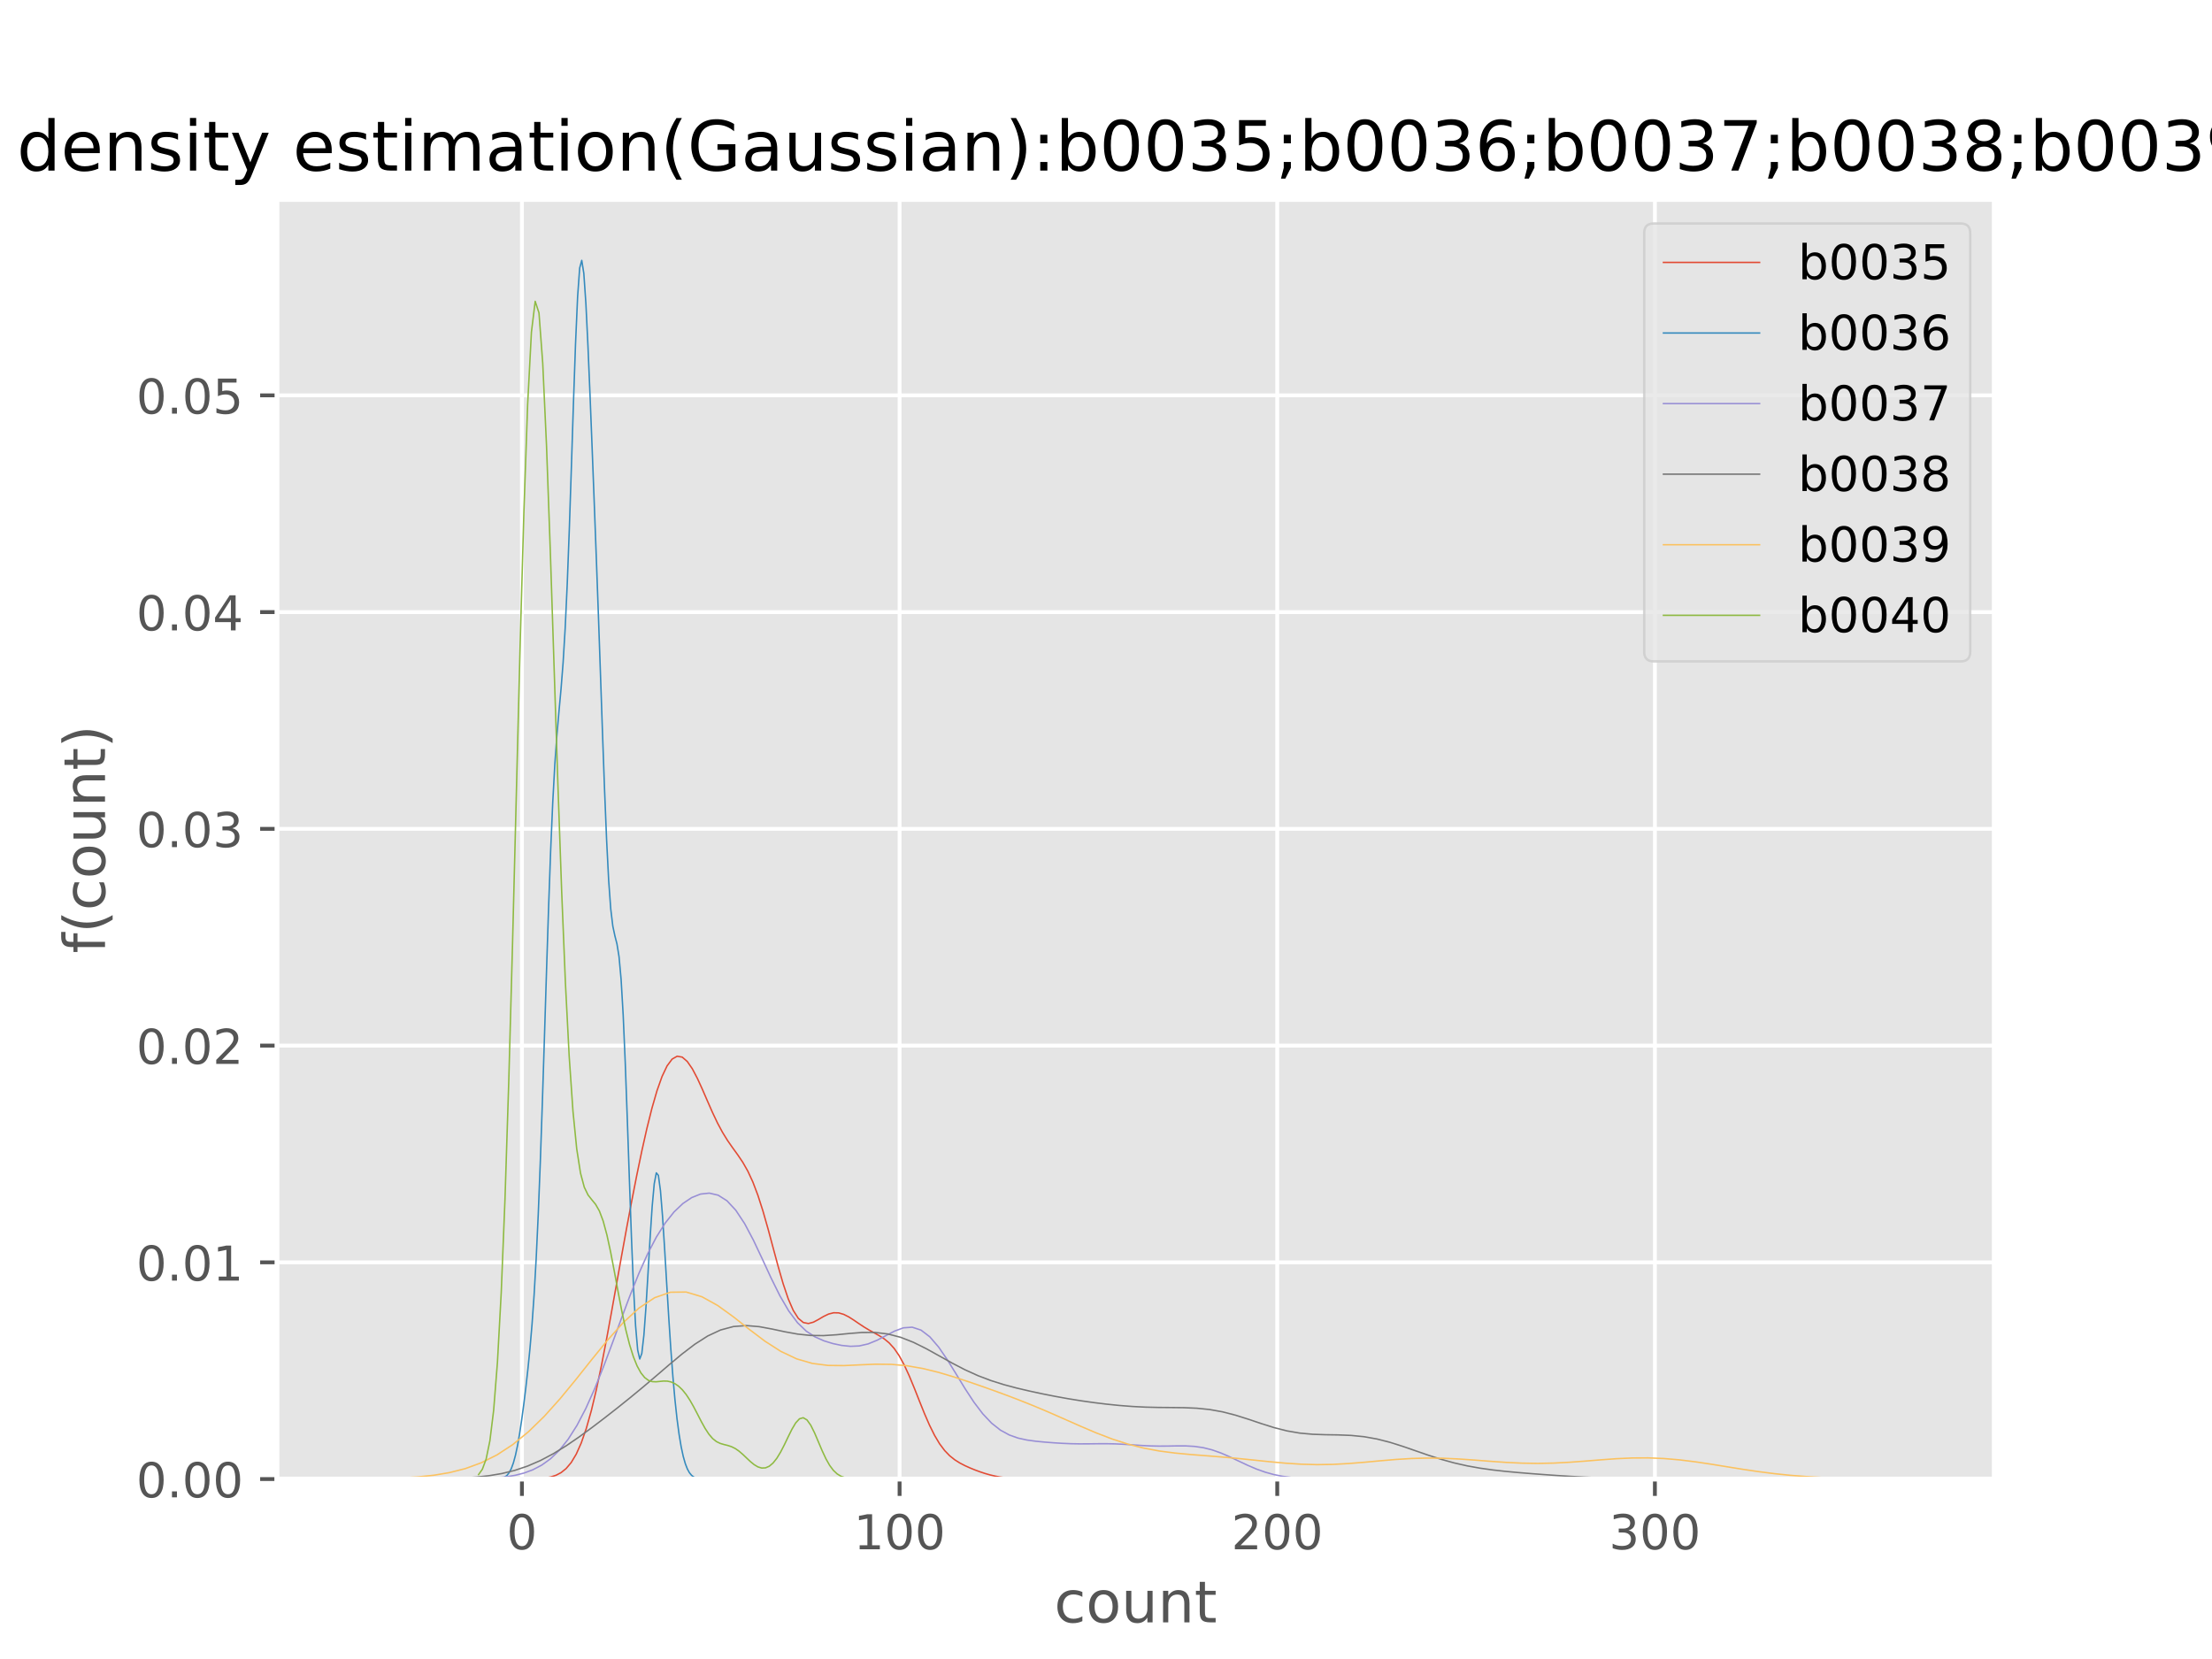 <?xml version="1.0" encoding="utf-8" standalone="no"?>
<!DOCTYPE svg PUBLIC "-//W3C//DTD SVG 1.1//EN"
  "http://www.w3.org/Graphics/SVG/1.1/DTD/svg11.dtd">
<!-- Created with matplotlib (http://matplotlib.org/) -->
<svg height="345pt" version="1.1" viewBox="0 0 460 345" width="460pt" xmlns="http://www.w3.org/2000/svg" xmlns:xlink="http://www.w3.org/1999/xlink">
 <defs>
  <style type="text/css">
*{stroke-linecap:butt;stroke-linejoin:round;}
  </style>
 </defs>
 <g id="figure_1">
  <g id="patch_1">
   <path d="M 0 345.6 
L 460.8 345.6 
L 460.8 0 
L 0 0 
z
" style="fill:#ffffff;"/>
  </g>
  <g id="axes_1">
   <g id="patch_2">
    <path d="M 57.6 307.584 
L 414.72 307.584 
L 414.72 41.472 
L 57.6 41.472 
z
" style="fill:#e5e5e5;"/>
   </g>
   <g id="matplotlib.axis_1">
    <g id="xtick_1">
     <g id="line2d_1">
      <path clip-path="url(#pce2de78650)" d="M 108.539 307.584 
L 108.539 41.472 
" style="fill:none;stroke:#ffffff;stroke-linecap:square;stroke-width:0.8;"/>
     </g>
     <g id="line2d_2">
      <defs>
       <path d="M 0 0 
L 0 3.5 
" id="m44476d5cff" style="stroke:#555555;stroke-width:0.8;"/>
      </defs>
      <g>
       <use style="fill:#555555;stroke:#555555;stroke-width:0.8;" x="108.539" xlink:href="#m44476d5cff" y="307.584"/>
      </g>
     </g>
     <g id="text_1">
      <!-- 0 -->
      <defs>
       <path d="M 31.781 66.406 
Q 24.172 66.406 20.328 58.906 
Q 16.5 51.422 16.5 36.375 
Q 16.5 21.391 20.328 13.891 
Q 24.172 6.391 31.781 6.391 
Q 39.453 6.391 43.281 13.891 
Q 47.125 21.391 47.125 36.375 
Q 47.125 51.422 43.281 58.906 
Q 39.453 66.406 31.781 66.406 
z
M 31.781 74.219 
Q 44.047 74.219 50.516 64.516 
Q 56.984 54.828 56.984 36.375 
Q 56.984 17.969 50.516 8.266 
Q 44.047 -1.422 31.781 -1.422 
Q 19.531 -1.422 13.062 8.266 
Q 6.594 17.969 6.594 36.375 
Q 6.594 54.828 13.062 64.516 
Q 19.531 74.219 31.781 74.219 
z
" id="DejaVuSans-30"/>
      </defs>
      <g style="fill:#555555;" transform="translate(105.358 322.182)scale(0.1 -0.1)">
       <use xlink:href="#DejaVuSans-30"/>
      </g>
     </g>
    </g>
    <g id="xtick_2">
     <g id="line2d_3">
      <path clip-path="url(#pce2de78650)" d="M 187.075 307.584 
L 187.075 41.472 
" style="fill:none;stroke:#ffffff;stroke-linecap:square;stroke-width:0.8;"/>
     </g>
     <g id="line2d_4">
      <g>
       <use style="fill:#555555;stroke:#555555;stroke-width:0.8;" x="187.075" xlink:href="#m44476d5cff" y="307.584"/>
      </g>
     </g>
     <g id="text_2">
      <!-- 100 -->
      <defs>
       <path d="M 12.406 8.297 
L 28.516 8.297 
L 28.516 63.922 
L 10.984 60.406 
L 10.984 69.391 
L 28.422 72.906 
L 38.281 72.906 
L 38.281 8.297 
L 54.391 8.297 
L 54.391 0 
L 12.406 0 
z
" id="DejaVuSans-31"/>
      </defs>
      <g style="fill:#555555;" transform="translate(177.531 322.182)scale(0.1 -0.1)">
       <use xlink:href="#DejaVuSans-31"/>
       <use x="63.623" xlink:href="#DejaVuSans-30"/>
       <use x="127.246" xlink:href="#DejaVuSans-30"/>
      </g>
     </g>
    </g>
    <g id="xtick_3">
     <g id="line2d_5">
      <path clip-path="url(#pce2de78650)" d="M 265.611 307.584 
L 265.611 41.472 
" style="fill:none;stroke:#ffffff;stroke-linecap:square;stroke-width:0.8;"/>
     </g>
     <g id="line2d_6">
      <g>
       <use style="fill:#555555;stroke:#555555;stroke-width:0.8;" x="265.611" xlink:href="#m44476d5cff" y="307.584"/>
      </g>
     </g>
     <g id="text_3">
      <!-- 200 -->
      <defs>
       <path d="M 19.188 8.297 
L 53.609 8.297 
L 53.609 0 
L 7.328 0 
L 7.328 8.297 
Q 12.938 14.109 22.625 23.891 
Q 32.328 33.688 34.812 36.531 
Q 39.547 41.844 41.422 45.531 
Q 43.312 49.219 43.312 52.781 
Q 43.312 58.594 39.234 62.25 
Q 35.156 65.922 28.609 65.922 
Q 23.969 65.922 18.812 64.312 
Q 13.672 62.703 7.812 59.422 
L 7.812 69.391 
Q 13.766 71.781 18.938 73 
Q 24.125 74.219 28.422 74.219 
Q 39.75 74.219 46.484 68.547 
Q 53.219 62.891 53.219 53.422 
Q 53.219 48.922 51.531 44.891 
Q 49.859 40.875 45.406 35.406 
Q 44.188 33.984 37.641 27.219 
Q 31.109 20.453 19.188 8.297 
z
" id="DejaVuSans-32"/>
      </defs>
      <g style="fill:#555555;" transform="translate(256.067 322.182)scale(0.1 -0.1)">
       <use xlink:href="#DejaVuSans-32"/>
       <use x="63.623" xlink:href="#DejaVuSans-30"/>
       <use x="127.246" xlink:href="#DejaVuSans-30"/>
      </g>
     </g>
    </g>
    <g id="xtick_4">
     <g id="line2d_7">
      <path clip-path="url(#pce2de78650)" d="M 344.147 307.584 
L 344.147 41.472 
" style="fill:none;stroke:#ffffff;stroke-linecap:square;stroke-width:0.8;"/>
     </g>
     <g id="line2d_8">
      <g>
       <use style="fill:#555555;stroke:#555555;stroke-width:0.8;" x="344.147" xlink:href="#m44476d5cff" y="307.584"/>
      </g>
     </g>
     <g id="text_4">
      <!-- 300 -->
      <defs>
       <path d="M 40.578 39.312 
Q 47.656 37.797 51.625 33 
Q 55.609 28.219 55.609 21.188 
Q 55.609 10.406 48.188 4.484 
Q 40.766 -1.422 27.094 -1.422 
Q 22.516 -1.422 17.656 -0.516 
Q 12.797 0.391 7.625 2.203 
L 7.625 11.719 
Q 11.719 9.328 16.594 8.109 
Q 21.484 6.891 26.812 6.891 
Q 36.078 6.891 40.938 10.547 
Q 45.797 14.203 45.797 21.188 
Q 45.797 27.641 41.281 31.266 
Q 36.766 34.906 28.719 34.906 
L 20.219 34.906 
L 20.219 43.016 
L 29.109 43.016 
Q 36.375 43.016 40.234 45.922 
Q 44.094 48.828 44.094 54.297 
Q 44.094 59.906 40.109 62.906 
Q 36.141 65.922 28.719 65.922 
Q 24.656 65.922 20.016 65.031 
Q 15.375 64.156 9.812 62.312 
L 9.812 71.094 
Q 15.438 72.656 20.344 73.438 
Q 25.25 74.219 29.594 74.219 
Q 40.828 74.219 47.359 69.109 
Q 53.906 64.016 53.906 55.328 
Q 53.906 49.266 50.438 45.094 
Q 46.969 40.922 40.578 39.312 
z
" id="DejaVuSans-33"/>
      </defs>
      <g style="fill:#555555;" transform="translate(334.603 322.182)scale(0.1 -0.1)">
       <use xlink:href="#DejaVuSans-33"/>
       <use x="63.623" xlink:href="#DejaVuSans-30"/>
       <use x="127.246" xlink:href="#DejaVuSans-30"/>
      </g>
     </g>
    </g>
    <g id="text_5">
     <!-- count -->
     <defs>
      <path d="M 48.781 52.594 
L 48.781 44.188 
Q 44.969 46.297 41.141 47.344 
Q 37.312 48.391 33.406 48.391 
Q 24.656 48.391 19.812 42.844 
Q 14.984 37.312 14.984 27.297 
Q 14.984 17.281 19.812 11.734 
Q 24.656 6.203 33.406 6.203 
Q 37.312 6.203 41.141 7.25 
Q 44.969 8.297 48.781 10.406 
L 48.781 2.094 
Q 45.016 0.344 40.984 -0.531 
Q 36.969 -1.422 32.422 -1.422 
Q 20.062 -1.422 12.781 6.344 
Q 5.516 14.109 5.516 27.297 
Q 5.516 40.672 12.859 48.328 
Q 20.219 56 33.016 56 
Q 37.156 56 41.109 55.141 
Q 45.062 54.297 48.781 52.594 
z
" id="DejaVuSans-63"/>
      <path d="M 30.609 48.391 
Q 23.391 48.391 19.188 42.75 
Q 14.984 37.109 14.984 27.297 
Q 14.984 17.484 19.156 11.844 
Q 23.344 6.203 30.609 6.203 
Q 37.797 6.203 41.984 11.859 
Q 46.188 17.531 46.188 27.297 
Q 46.188 37.016 41.984 42.703 
Q 37.797 48.391 30.609 48.391 
z
M 30.609 56 
Q 42.328 56 49.016 48.375 
Q 55.719 40.766 55.719 27.297 
Q 55.719 13.875 49.016 6.219 
Q 42.328 -1.422 30.609 -1.422 
Q 18.844 -1.422 12.172 6.219 
Q 5.516 13.875 5.516 27.297 
Q 5.516 40.766 12.172 48.375 
Q 18.844 56 30.609 56 
z
" id="DejaVuSans-6f"/>
      <path d="M 8.5 21.578 
L 8.5 54.688 
L 17.484 54.688 
L 17.484 21.922 
Q 17.484 14.156 20.5 10.266 
Q 23.531 6.391 29.594 6.391 
Q 36.859 6.391 41.078 11.031 
Q 45.312 15.672 45.312 23.688 
L 45.312 54.688 
L 54.297 54.688 
L 54.297 0 
L 45.312 0 
L 45.312 8.406 
Q 42.047 3.422 37.719 1 
Q 33.406 -1.422 27.688 -1.422 
Q 18.266 -1.422 13.375 4.438 
Q 8.5 10.297 8.5 21.578 
z
M 31.109 56 
z
" id="DejaVuSans-75"/>
      <path d="M 54.891 33.016 
L 54.891 0 
L 45.906 0 
L 45.906 32.719 
Q 45.906 40.484 42.875 44.328 
Q 39.844 48.188 33.797 48.188 
Q 26.516 48.188 22.312 43.547 
Q 18.109 38.922 18.109 30.906 
L 18.109 0 
L 9.078 0 
L 9.078 54.688 
L 18.109 54.688 
L 18.109 46.188 
Q 21.344 51.125 25.703 53.562 
Q 30.078 56 35.797 56 
Q 45.219 56 50.047 50.172 
Q 54.891 44.344 54.891 33.016 
z
" id="DejaVuSans-6e"/>
      <path d="M 18.312 70.219 
L 18.312 54.688 
L 36.812 54.688 
L 36.812 47.703 
L 18.312 47.703 
L 18.312 18.016 
Q 18.312 11.328 20.141 9.422 
Q 21.969 7.516 27.594 7.516 
L 36.812 7.516 
L 36.812 0 
L 27.594 0 
Q 17.188 0 13.234 3.875 
Q 9.281 7.766 9.281 18.016 
L 9.281 47.703 
L 2.688 47.703 
L 2.688 54.688 
L 9.281 54.688 
L 9.281 70.219 
z
" id="DejaVuSans-74"/>
     </defs>
     <g style="fill:#555555;" transform="translate(219.232 337.38)scale(0.12 -0.12)">
      <use xlink:href="#DejaVuSans-63"/>
      <use x="54.98" xlink:href="#DejaVuSans-6f"/>
      <use x="116.162" xlink:href="#DejaVuSans-75"/>
      <use x="179.541" xlink:href="#DejaVuSans-6e"/>
      <use x="242.92" xlink:href="#DejaVuSans-74"/>
     </g>
    </g>
   </g>
   <g id="matplotlib.axis_2">
    <g id="ytick_1">
     <g id="line2d_9">
      <path clip-path="url(#pce2de78650)" d="M 57.6 307.584 
L 414.72 307.584 
" style="fill:none;stroke:#ffffff;stroke-linecap:square;stroke-width:0.8;"/>
     </g>
     <g id="line2d_10">
      <defs>
       <path d="M 0 0 
L -3.5 0 
" id="m452c376c01" style="stroke:#555555;stroke-width:0.8;"/>
      </defs>
      <g>
       <use style="fill:#555555;stroke:#555555;stroke-width:0.8;" x="57.6" xlink:href="#m452c376c01" y="307.584"/>
      </g>
     </g>
     <g id="text_6">
      <!-- 0.00 -->
      <defs>
       <path d="M 10.688 12.406 
L 21 12.406 
L 21 0 
L 10.688 0 
z
" id="DejaVuSans-2e"/>
      </defs>
      <g style="fill:#555555;" transform="translate(28.334 311.383)scale(0.1 -0.1)">
       <use xlink:href="#DejaVuSans-30"/>
       <use x="63.623" xlink:href="#DejaVuSans-2e"/>
       <use x="95.41" xlink:href="#DejaVuSans-30"/>
       <use x="159.033" xlink:href="#DejaVuSans-30"/>
      </g>
     </g>
    </g>
    <g id="ytick_2">
     <g id="line2d_11">
      <path clip-path="url(#pce2de78650)" d="M 57.6 262.511 
L 414.72 262.511 
" style="fill:none;stroke:#ffffff;stroke-linecap:square;stroke-width:0.8;"/>
     </g>
     <g id="line2d_12">
      <g>
       <use style="fill:#555555;stroke:#555555;stroke-width:0.8;" x="57.6" xlink:href="#m452c376c01" y="262.511"/>
      </g>
     </g>
     <g id="text_7">
      <!-- 0.01 -->
      <g style="fill:#555555;" transform="translate(28.334 266.31)scale(0.1 -0.1)">
       <use xlink:href="#DejaVuSans-30"/>
       <use x="63.623" xlink:href="#DejaVuSans-2e"/>
       <use x="95.41" xlink:href="#DejaVuSans-30"/>
       <use x="159.033" xlink:href="#DejaVuSans-31"/>
      </g>
     </g>
    </g>
    <g id="ytick_3">
     <g id="line2d_13">
      <path clip-path="url(#pce2de78650)" d="M 57.6 217.438 
L 414.72 217.438 
" style="fill:none;stroke:#ffffff;stroke-linecap:square;stroke-width:0.8;"/>
     </g>
     <g id="line2d_14">
      <g>
       <use style="fill:#555555;stroke:#555555;stroke-width:0.8;" x="57.6" xlink:href="#m452c376c01" y="217.438"/>
      </g>
     </g>
     <g id="text_8">
      <!-- 0.02 -->
      <g style="fill:#555555;" transform="translate(28.334 221.238)scale(0.1 -0.1)">
       <use xlink:href="#DejaVuSans-30"/>
       <use x="63.623" xlink:href="#DejaVuSans-2e"/>
       <use x="95.41" xlink:href="#DejaVuSans-30"/>
       <use x="159.033" xlink:href="#DejaVuSans-32"/>
      </g>
     </g>
    </g>
    <g id="ytick_4">
     <g id="line2d_15">
      <path clip-path="url(#pce2de78650)" d="M 57.6 172.366 
L 414.72 172.366 
" style="fill:none;stroke:#ffffff;stroke-linecap:square;stroke-width:0.8;"/>
     </g>
     <g id="line2d_16">
      <g>
       <use style="fill:#555555;stroke:#555555;stroke-width:0.8;" x="57.6" xlink:href="#m452c376c01" y="172.366"/>
      </g>
     </g>
     <g id="text_9">
      <!-- 0.03 -->
      <g style="fill:#555555;" transform="translate(28.334 176.165)scale(0.1 -0.1)">
       <use xlink:href="#DejaVuSans-30"/>
       <use x="63.623" xlink:href="#DejaVuSans-2e"/>
       <use x="95.41" xlink:href="#DejaVuSans-30"/>
       <use x="159.033" xlink:href="#DejaVuSans-33"/>
      </g>
     </g>
    </g>
    <g id="ytick_5">
     <g id="line2d_17">
      <path clip-path="url(#pce2de78650)" d="M 57.6 127.293 
L 414.72 127.293 
" style="fill:none;stroke:#ffffff;stroke-linecap:square;stroke-width:0.8;"/>
     </g>
     <g id="line2d_18">
      <g>
       <use style="fill:#555555;stroke:#555555;stroke-width:0.8;" x="57.6" xlink:href="#m452c376c01" y="127.293"/>
      </g>
     </g>
     <g id="text_10">
      <!-- 0.04 -->
      <defs>
       <path d="M 37.797 64.312 
L 12.891 25.391 
L 37.797 25.391 
z
M 35.203 72.906 
L 47.609 72.906 
L 47.609 25.391 
L 58.016 25.391 
L 58.016 17.188 
L 47.609 17.188 
L 47.609 0 
L 37.797 0 
L 37.797 17.188 
L 4.891 17.188 
L 4.891 26.703 
z
" id="DejaVuSans-34"/>
      </defs>
      <g style="fill:#555555;" transform="translate(28.334 131.092)scale(0.1 -0.1)">
       <use xlink:href="#DejaVuSans-30"/>
       <use x="63.623" xlink:href="#DejaVuSans-2e"/>
       <use x="95.41" xlink:href="#DejaVuSans-30"/>
       <use x="159.033" xlink:href="#DejaVuSans-34"/>
      </g>
     </g>
    </g>
    <g id="ytick_6">
     <g id="line2d_19">
      <path clip-path="url(#pce2de78650)" d="M 57.6 82.22 
L 414.72 82.22 
" style="fill:none;stroke:#ffffff;stroke-linecap:square;stroke-width:0.8;"/>
     </g>
     <g id="line2d_20">
      <g>
       <use style="fill:#555555;stroke:#555555;stroke-width:0.8;" x="57.6" xlink:href="#m452c376c01" y="82.22"/>
      </g>
     </g>
     <g id="text_11">
      <!-- 0.05 -->
      <defs>
       <path d="M 10.797 72.906 
L 49.516 72.906 
L 49.516 64.594 
L 19.828 64.594 
L 19.828 46.734 
Q 21.969 47.469 24.109 47.828 
Q 26.266 48.188 28.422 48.188 
Q 40.625 48.188 47.75 41.5 
Q 54.891 34.812 54.891 23.391 
Q 54.891 11.625 47.562 5.094 
Q 40.234 -1.422 26.906 -1.422 
Q 22.312 -1.422 17.547 -0.641 
Q 12.797 0.141 7.719 1.703 
L 7.719 11.625 
Q 12.109 9.234 16.797 8.062 
Q 21.484 6.891 26.703 6.891 
Q 35.156 6.891 40.078 11.328 
Q 45.016 15.766 45.016 23.391 
Q 45.016 31 40.078 35.438 
Q 35.156 39.891 26.703 39.891 
Q 22.75 39.891 18.812 39.016 
Q 14.891 38.141 10.797 36.281 
z
" id="DejaVuSans-35"/>
      </defs>
      <g style="fill:#555555;" transform="translate(28.334 86.019)scale(0.1 -0.1)">
       <use xlink:href="#DejaVuSans-30"/>
       <use x="63.623" xlink:href="#DejaVuSans-2e"/>
       <use x="95.41" xlink:href="#DejaVuSans-30"/>
       <use x="159.033" xlink:href="#DejaVuSans-35"/>
      </g>
     </g>
    </g>
    <g id="text_12">
     <!-- f(count) -->
     <defs>
      <path d="M 37.109 75.984 
L 37.109 68.5 
L 28.516 68.5 
Q 23.688 68.5 21.797 66.547 
Q 19.922 64.594 19.922 59.516 
L 19.922 54.688 
L 34.719 54.688 
L 34.719 47.703 
L 19.922 47.703 
L 19.922 0 
L 10.891 0 
L 10.891 47.703 
L 2.297 47.703 
L 2.297 54.688 
L 10.891 54.688 
L 10.891 58.5 
Q 10.891 67.625 15.141 71.797 
Q 19.391 75.984 28.609 75.984 
z
" id="DejaVuSans-66"/>
      <path d="M 31 75.875 
Q 24.469 64.656 21.281 53.656 
Q 18.109 42.672 18.109 31.391 
Q 18.109 20.125 21.312 9.062 
Q 24.516 -2 31 -13.188 
L 23.188 -13.188 
Q 15.875 -1.703 12.234 9.375 
Q 8.594 20.453 8.594 31.391 
Q 8.594 42.281 12.203 53.312 
Q 15.828 64.359 23.188 75.875 
z
" id="DejaVuSans-28"/>
      <path d="M 8.016 75.875 
L 15.828 75.875 
Q 23.141 64.359 26.781 53.312 
Q 30.422 42.281 30.422 31.391 
Q 30.422 20.453 26.781 9.375 
Q 23.141 -1.703 15.828 -13.188 
L 8.016 -13.188 
Q 14.5 -2 17.703 9.062 
Q 20.906 20.125 20.906 31.391 
Q 20.906 42.672 17.703 53.656 
Q 14.5 64.656 8.016 75.875 
z
" id="DejaVuSans-29"/>
     </defs>
     <g style="fill:#555555;" transform="translate(21.839 198.25)rotate(-90)scale(0.12 -0.12)">
      <use xlink:href="#DejaVuSans-66"/>
      <use x="35.205" xlink:href="#DejaVuSans-28"/>
      <use x="74.219" xlink:href="#DejaVuSans-63"/>
      <use x="129.199" xlink:href="#DejaVuSans-6f"/>
      <use x="190.381" xlink:href="#DejaVuSans-75"/>
      <use x="253.76" xlink:href="#DejaVuSans-6e"/>
      <use x="317.139" xlink:href="#DejaVuSans-74"/>
      <use x="356.348" xlink:href="#DejaVuSans-29"/>
     </g>
    </g>
   </g>
   <g id="line2d_21">
    <path clip-path="url(#pce2de78650)" d="M 110.385 307.552 
L 111.435 307.519 
L 112.484 307.455 
L 113.534 307.337 
L 114.584 307.132 
L 115.633 306.789 
L 116.683 306.238 
L 117.732 305.392 
L 118.782 304.149 
L 119.831 302.403 
L 120.881 300.056 
L 121.93 297.037 
L 122.98 293.318 
L 124.029 288.929 
L 125.079 283.954 
L 126.128 278.526 
L 127.178 272.802 
L 128.227 266.939 
L 129.277 261.075 
L 130.326 255.314 
L 131.376 249.731 
L 132.425 244.386 
L 133.475 239.34 
L 134.524 234.669 
L 135.574 230.465 
L 136.623 226.832 
L 137.673 223.87 
L 138.722 221.658 
L 139.772 220.247 
L 140.821 219.648 
L 141.871 219.834 
L 142.92 220.738 
L 143.97 222.255 
L 145.019 224.245 
L 146.069 226.541 
L 147.118 228.964 
L 148.168 231.347 
L 149.217 233.553 
L 150.267 235.505 
L 151.316 237.199 
L 152.366 238.703 
L 153.415 240.15 
L 154.465 241.706 
L 155.515 243.546 
L 156.564 245.812 
L 157.614 248.582 
L 158.663 251.854 
L 159.713 255.532 
L 160.762 259.438 
L 161.812 263.335 
L 162.861 266.961 
L 163.911 270.079 
L 164.96 272.506 
L 166.01 274.152 
L 167.059 275.027 
L 168.109 275.235 
L 169.158 274.952 
L 170.208 274.394 
L 171.257 273.772 
L 172.307 273.266 
L 173.356 272.998 
L 174.406 273.022 
L 175.455 273.329 
L 176.505 273.859 
L 177.554 274.528 
L 178.604 275.246 
L 179.653 275.94 
L 180.703 276.575 
L 181.752 277.156 
L 182.802 277.735 
L 183.851 278.401 
L 184.901 279.262 
L 185.95 280.421 
L 187 281.952 
L 188.049 283.877 
L 189.099 286.159 
L 190.148 288.698 
L 191.198 291.352 
L 192.247 293.96 
L 193.297 296.375 
L 194.347 298.49 
L 195.396 300.249 
L 196.446 301.651 
L 197.495 302.737 
L 198.545 303.574 
L 199.594 304.234 
L 200.644 304.779 
L 201.693 305.254 
L 202.743 305.682 
L 203.792 306.071 
L 204.842 306.419 
L 205.891 306.719 
L 206.941 306.966 
L 207.99 307.161 
L 209.04 307.306 
L 210.089 307.41 
L 211.139 307.479 
L 212.188 307.524 
L 213.238 307.551 
L 214.287 307.567 
" style="fill:none;stroke:#e24a33;stroke-linecap:square;stroke-width:0.3;"/>
   </g>
   <g id="line2d_22">
    <path clip-path="url(#pce2de78650)" d="M 103.319 307.555 
L 103.749 307.521 
L 104.18 307.455 
L 104.611 307.335 
L 105.042 307.123 
L 105.472 306.771 
L 105.903 306.217 
L 106.334 305.388 
L 106.764 304.211 
L 107.195 302.625 
L 107.626 300.598 
L 108.057 298.134 
L 108.487 295.275 
L 108.918 292.077 
L 109.349 288.577 
L 109.779 284.741 
L 110.21 280.431 
L 110.641 275.389 
L 111.072 269.273 
L 111.502 261.733 
L 111.933 252.511 
L 112.364 241.551 
L 112.794 229.069 
L 113.225 215.573 
L 113.656 201.802 
L 114.087 188.603 
L 114.517 176.763 
L 114.948 166.826 
L 115.379 158.96 
L 115.809 152.899 
L 116.24 147.978 
L 116.671 143.271 
L 117.102 137.779 
L 117.532 130.653 
L 117.963 121.394 
L 118.394 110.013 
L 118.825 97.095 
L 119.255 83.758 
L 119.686 71.463 
L 120.117 61.719 
L 120.547 55.738 
L 120.978 54.144 
L 121.409 56.851 
L 121.84 63.144 
L 122.27 71.949 
L 122.701 82.183 
L 123.132 93.051 
L 123.562 104.192 
L 123.993 115.607 
L 124.424 127.445 
L 124.855 139.729 
L 125.285 152.159 
L 125.716 164.086 
L 126.147 174.658 
L 126.577 183.102 
L 127.008 189.021 
L 127.439 192.598 
L 127.87 194.616 
L 128.3 196.288 
L 128.731 198.945 
L 129.162 203.679 
L 129.592 211.057 
L 130.023 220.989 
L 130.454 232.776 
L 130.885 245.313 
L 131.315 257.359 
L 131.746 267.787 
L 132.177 275.748 
L 132.607 280.744 
L 133.038 282.608 
L 133.469 281.459 
L 133.9 277.668 
L 134.33 271.831 
L 134.761 264.76 
L 135.192 257.437 
L 135.622 250.916 
L 136.053 246.167 
L 136.484 243.901 
L 136.915 244.427 
L 137.345 247.606 
L 137.776 252.912 
L 138.207 259.587 
L 138.637 266.83 
L 139.068 273.961 
L 139.499 280.514 
L 139.93 286.242 
L 140.36 291.08 
L 140.791 295.069 
L 141.222 298.297 
L 141.652 300.865 
L 142.083 302.864 
L 142.514 304.377 
L 142.945 305.486 
L 143.375 306.266 
L 143.806 306.792 
L 144.237 307.129 
L 144.667 307.335 
L 145.098 307.454 
L 145.529 307.52 
L 145.96 307.554 
" style="fill:none;stroke:#348abd;stroke-linecap:square;stroke-width:0.3;"/>
   </g>
   <g id="line2d_23">
    <path clip-path="url(#pce2de78650)" d="M 94.305 307.576 
L 96.14 307.566 
L 97.974 307.546 
L 99.809 307.506 
L 101.643 307.434 
L 103.478 307.311 
L 105.312 307.11 
L 107.147 306.796 
L 108.981 306.326 
L 110.816 305.644 
L 112.65 304.682 
L 114.484 303.362 
L 116.319 301.596 
L 118.153 299.3 
L 119.988 296.41 
L 121.822 292.903 
L 123.657 288.814 
L 125.491 284.246 
L 127.326 279.36 
L 129.16 274.362 
L 130.995 269.47 
L 132.829 264.889 
L 134.664 260.781 
L 136.498 257.252 
L 138.333 254.342 
L 140.167 252.036 
L 142.002 250.287 
L 143.836 249.051 
L 145.671 248.315 
L 147.505 248.117 
L 149.339 248.544 
L 151.174 249.704 
L 153.008 251.674 
L 154.843 254.449 
L 156.677 257.903 
L 158.512 261.785 
L 160.346 265.754 
L 162.181 269.458 
L 164.015 272.613 
L 165.85 275.069 
L 167.684 276.832 
L 169.519 278.029 
L 171.353 278.836 
L 173.188 279.399 
L 175.022 279.788 
L 176.857 279.977 
L 178.691 279.895 
L 180.526 279.475 
L 182.36 278.727 
L 184.194 277.766 
L 186.029 276.81 
L 187.863 276.133 
L 189.698 276.001 
L 191.532 276.603 
L 193.367 278.005 
L 195.201 280.139 
L 197.036 282.82 
L 198.87 285.796 
L 200.705 288.8 
L 202.539 291.596 
L 204.374 294.012 
L 206.208 295.954 
L 208.043 297.404 
L 209.877 298.409 
L 211.712 299.058 
L 213.546 299.46 
L 215.381 299.713 
L 217.215 299.892 
L 219.05 300.036 
L 220.884 300.151 
L 222.718 300.229 
L 224.553 300.262 
L 226.387 300.257 
L 228.222 300.236 
L 230.056 300.23 
L 231.891 300.265 
L 233.725 300.35 
L 235.56 300.47 
L 237.394 300.595 
L 239.229 300.689 
L 241.063 300.729 
L 242.898 300.717 
L 244.732 300.684 
L 246.567 300.685 
L 248.401 300.789 
L 250.236 301.055 
L 252.07 301.515 
L 253.905 302.164 
L 255.739 302.96 
L 257.573 303.831 
L 259.408 304.695 
L 261.242 305.481 
L 263.077 306.138 
L 264.911 306.647 
L 266.746 307.012 
L 268.58 307.256 
L 270.415 307.407 
L 272.249 307.494 
L 274.084 307.541 
L 275.918 307.565 
" style="fill:none;stroke:#988ed5;stroke-linecap:square;stroke-width:0.3;"/>
   </g>
   <g id="line2d_24">
    <path clip-path="url(#pce2de78650)" d="M 85.609 307.572 
L 88.285 307.557 
L 90.962 307.527 
L 93.638 307.469 
L 96.315 307.363 
L 98.991 307.182 
L 101.668 306.887 
L 104.345 306.436 
L 107.021 305.782 
L 109.698 304.887 
L 112.374 303.731 
L 115.051 302.315 
L 117.727 300.669 
L 120.404 298.84 
L 123.08 296.884 
L 125.757 294.848 
L 128.433 292.755 
L 131.11 290.606 
L 133.786 288.394 
L 136.463 286.12 
L 139.139 283.823 
L 141.816 281.587 
L 144.492 279.542 
L 147.169 277.83 
L 149.845 276.58 
L 152.522 275.861 
L 155.198 275.661 
L 157.875 275.887 
L 160.552 276.38 
L 163.228 276.954 
L 165.905 277.438 
L 168.581 277.716 
L 171.258 277.747 
L 173.934 277.574 
L 176.611 277.308 
L 179.287 277.097 
L 181.964 277.092 
L 184.64 277.41 
L 187.317 278.106 
L 189.993 279.162 
L 192.67 280.495 
L 195.346 281.979 
L 198.023 283.474 
L 200.699 284.864 
L 203.376 286.076 
L 206.052 287.092 
L 208.729 287.935 
L 211.405 288.649 
L 214.082 289.279 
L 216.759 289.854 
L 219.435 290.384 
L 222.112 290.867 
L 224.788 291.299 
L 227.465 291.679 
L 230.141 292.006 
L 232.818 292.278 
L 235.494 292.486 
L 238.171 292.621 
L 240.847 292.686 
L 243.524 292.707 
L 246.2 292.737 
L 248.877 292.85 
L 251.553 293.121 
L 254.23 293.6 
L 256.906 294.288 
L 259.583 295.132 
L 262.259 296.034 
L 264.936 296.877 
L 267.612 297.559 
L 270.289 298.021 
L 272.965 298.267 
L 275.642 298.359 
L 278.319 298.4 
L 280.995 298.507 
L 283.672 298.773 
L 286.348 299.248 
L 289.025 299.932 
L 291.701 300.775 
L 294.378 301.701 
L 297.054 302.628 
L 299.731 303.484 
L 302.407 304.224 
L 305.084 304.831 
L 307.76 305.311 
L 310.437 305.686 
L 313.113 305.985 
L 315.79 306.233 
L 318.466 306.453 
L 321.143 306.654 
L 323.819 306.842 
L 326.496 307.013 
L 329.172 307.163 
L 331.849 307.288 
L 334.526 307.386 
L 337.202 307.458 
L 339.879 307.508 
L 342.555 307.541 
L 345.232 307.561 
L 347.908 307.572 
L 350.585 307.578 
" style="fill:none;stroke:#777777;stroke-linecap:square;stroke-width:0.3;"/>
   </g>
   <g id="line2d_25">
    <path clip-path="url(#pce2de78650)" d="M 73.833 307.556 
L 77.112 307.523 
L 80.391 307.46 
L 83.671 307.342 
L 86.95 307.133 
L 90.229 306.785 
L 93.509 306.233 
L 96.788 305.399 
L 100.067 304.201 
L 103.347 302.56 
L 106.626 300.415 
L 109.905 297.736 
L 113.185 294.536 
L 116.464 290.883 
L 119.743 286.902 
L 123.023 282.778 
L 126.302 278.746 
L 129.581 275.074 
L 132.861 272.033 
L 136.14 269.863 
L 139.42 268.728 
L 142.699 268.688 
L 145.978 269.672 
L 149.258 271.491 
L 152.537 273.861 
L 155.816 276.448 
L 159.096 278.926 
L 162.375 281.026 
L 165.654 282.579 
L 168.934 283.533 
L 172.213 283.951 
L 175.492 283.985 
L 178.772 283.833 
L 182.051 283.694 
L 185.33 283.726 
L 188.61 284.017 
L 191.889 284.584 
L 195.168 285.391 
L 198.448 286.367 
L 201.727 287.447 
L 205.006 288.585 
L 208.286 289.767 
L 211.565 291.002 
L 214.844 292.308 
L 218.124 293.69 
L 221.403 295.131 
L 224.682 296.583 
L 227.962 297.977 
L 231.241 299.236 
L 234.52 300.3 
L 237.8 301.134 
L 241.079 301.744 
L 244.358 302.172 
L 247.638 302.479 
L 250.917 302.737 
L 254.196 303 
L 257.476 303.3 
L 260.755 303.634 
L 264.034 303.975 
L 267.314 304.277 
L 270.593 304.491 
L 273.872 304.581 
L 277.152 304.532 
L 280.431 304.355 
L 283.71 304.088 
L 286.99 303.785 
L 290.269 303.505 
L 293.548 303.304 
L 296.828 303.217 
L 300.107 303.256 
L 303.386 303.407 
L 306.666 303.634 
L 309.945 303.889 
L 313.224 304.117 
L 316.504 304.273 
L 319.783 304.325 
L 323.062 304.26 
L 326.342 304.09 
L 329.621 303.847 
L 332.9 303.58 
L 336.18 303.345 
L 339.459 303.197 
L 342.739 303.178 
L 346.018 303.31 
L 349.297 303.591 
L 352.577 303.998 
L 355.856 304.49 
L 359.135 305.023 
L 362.415 305.55 
L 365.694 306.035 
L 368.973 306.454 
L 372.253 306.795 
L 375.532 307.056 
L 378.811 307.247 
L 382.091 307.378 
L 385.37 307.464 
L 388.649 307.517 
L 391.929 307.549 
L 395.208 307.566 
L 398.487 307.575 
" style="fill:none;stroke:#fbc15e;stroke-linecap:square;stroke-width:0.3;"/>
   </g>
   <g id="line2d_26">
    <path clip-path="url(#pce2de78650)" d="M 99.522 306.648 
L 100.307 305.546 
L 101.092 303.424 
L 101.877 299.611 
L 102.662 293.232 
L 103.447 283.288 
L 104.232 268.851 
L 105.017 249.343 
L 105.802 224.824 
L 106.587 196.205 
L 107.372 165.269 
L 108.158 134.472 
L 108.943 106.555 
L 109.728 84.091 
L 110.513 69.075 
L 111.298 62.663 
L 112.083 65.066 
L 112.868 75.584 
L 113.653 92.744 
L 114.438 114.522 
L 115.223 138.622 
L 116.008 162.795 
L 116.793 185.139 
L 117.578 204.315 
L 118.364 219.641 
L 119.149 231.047 
L 119.934 238.927 
L 120.719 243.949 
L 121.504 246.887 
L 122.289 248.507 
L 123.074 249.501 
L 123.859 250.455 
L 124.644 251.829 
L 125.429 253.916 
L 126.214 256.821 
L 126.999 260.451 
L 127.784 264.559 
L 128.569 268.813 
L 129.355 272.888 
L 130.14 276.538 
L 130.925 279.63 
L 131.71 282.13 
L 132.495 284.069 
L 133.28 285.498 
L 134.065 286.475 
L 134.85 287.057 
L 135.635 287.316 
L 136.42 287.351 
L 137.205 287.274 
L 137.99 287.199 
L 138.775 287.217 
L 139.561 287.386 
L 140.346 287.736 
L 141.131 288.282 
L 141.916 289.037 
L 142.701 290.011 
L 143.486 291.206 
L 144.271 292.59 
L 145.056 294.096 
L 145.841 295.619 
L 146.626 297.035 
L 147.411 298.237 
L 148.196 299.156 
L 148.981 299.782 
L 149.767 300.164 
L 150.552 300.396 
L 151.337 300.589 
L 152.122 300.846 
L 152.907 301.235 
L 153.692 301.781 
L 154.477 302.457 
L 155.262 303.205 
L 156.047 303.942 
L 156.832 304.583 
L 157.617 305.052 
L 158.402 305.29 
L 159.187 305.253 
L 159.973 304.912 
L 160.758 304.248 
L 161.543 303.261 
L 162.328 301.974 
L 163.113 300.453 
L 163.898 298.814 
L 164.683 297.229 
L 165.468 295.905 
L 166.253 295.051 
L 167.038 294.824 
L 167.823 295.289 
L 168.608 296.392 
L 169.393 297.975 
L 170.178 299.812 
L 170.964 301.668 
L 171.749 303.35 
L 172.534 304.737 
L 173.319 305.786 
L 174.104 306.519 
L 174.889 306.992 
L 175.674 307.275 
L 176.459 307.433 
L 177.244 307.515 
" style="fill:none;stroke:#8eba42;stroke-linecap:square;stroke-width:0.3;"/>
   </g>
   <g id="patch_3">
    <path d="M 57.6 307.584 
L 57.6 41.472 
" style="fill:none;stroke:#ffffff;stroke-linecap:square;stroke-linejoin:miter;"/>
   </g>
   <g id="patch_4">
    <path d="M 414.72 307.584 
L 414.72 41.472 
" style="fill:none;stroke:#ffffff;stroke-linecap:square;stroke-linejoin:miter;"/>
   </g>
   <g id="patch_5">
    <path d="M 57.6 307.584 
L 414.72 307.584 
" style="fill:none;stroke:#ffffff;stroke-linecap:square;stroke-linejoin:miter;"/>
   </g>
   <g id="patch_6">
    <path d="M 57.6 41.472 
L 414.72 41.472 
" style="fill:none;stroke:#ffffff;stroke-linecap:square;stroke-linejoin:miter;"/>
   </g>
   <g id="text_13">
    <!-- kernel density estimation(Gaussian):b0035;b0036;b0037;b0038;b0039;b0040 -->
    <defs>
     <path d="M 9.078 75.984 
L 18.109 75.984 
L 18.109 31.109 
L 44.922 54.688 
L 56.391 54.688 
L 27.391 29.109 
L 57.625 0 
L 45.906 0 
L 18.109 26.703 
L 18.109 0 
L 9.078 0 
z
" id="DejaVuSans-6b"/>
     <path d="M 56.203 29.594 
L 56.203 25.203 
L 14.891 25.203 
Q 15.484 15.922 20.484 11.062 
Q 25.484 6.203 34.422 6.203 
Q 39.594 6.203 44.453 7.469 
Q 49.312 8.734 54.109 11.281 
L 54.109 2.781 
Q 49.266 0.734 44.188 -0.344 
Q 39.109 -1.422 33.891 -1.422 
Q 20.797 -1.422 13.156 6.188 
Q 5.516 13.812 5.516 26.812 
Q 5.516 40.234 12.766 48.109 
Q 20.016 56 32.328 56 
Q 43.359 56 49.781 48.891 
Q 56.203 41.797 56.203 29.594 
z
M 47.219 32.234 
Q 47.125 39.594 43.094 43.984 
Q 39.062 48.391 32.422 48.391 
Q 24.906 48.391 20.391 44.141 
Q 15.875 39.891 15.188 32.172 
z
" id="DejaVuSans-65"/>
     <path d="M 41.109 46.297 
Q 39.594 47.172 37.812 47.578 
Q 36.031 48 33.891 48 
Q 26.266 48 22.188 43.047 
Q 18.109 38.094 18.109 28.812 
L 18.109 0 
L 9.078 0 
L 9.078 54.688 
L 18.109 54.688 
L 18.109 46.188 
Q 20.953 51.172 25.484 53.578 
Q 30.031 56 36.531 56 
Q 37.453 56 38.578 55.875 
Q 39.703 55.766 41.062 55.516 
z
" id="DejaVuSans-72"/>
     <path d="M 9.422 75.984 
L 18.406 75.984 
L 18.406 0 
L 9.422 0 
z
" id="DejaVuSans-6c"/>
     <path id="DejaVuSans-20"/>
     <path d="M 45.406 46.391 
L 45.406 75.984 
L 54.391 75.984 
L 54.391 0 
L 45.406 0 
L 45.406 8.203 
Q 42.578 3.328 38.25 0.953 
Q 33.938 -1.422 27.875 -1.422 
Q 17.969 -1.422 11.734 6.484 
Q 5.516 14.406 5.516 27.297 
Q 5.516 40.188 11.734 48.094 
Q 17.969 56 27.875 56 
Q 33.938 56 38.25 53.625 
Q 42.578 51.266 45.406 46.391 
z
M 14.797 27.297 
Q 14.797 17.391 18.875 11.75 
Q 22.953 6.109 30.078 6.109 
Q 37.203 6.109 41.297 11.75 
Q 45.406 17.391 45.406 27.297 
Q 45.406 37.203 41.297 42.844 
Q 37.203 48.484 30.078 48.484 
Q 22.953 48.484 18.875 42.844 
Q 14.797 37.203 14.797 27.297 
z
" id="DejaVuSans-64"/>
     <path d="M 44.281 53.078 
L 44.281 44.578 
Q 40.484 46.531 36.375 47.5 
Q 32.281 48.484 27.875 48.484 
Q 21.188 48.484 17.844 46.438 
Q 14.5 44.391 14.5 40.281 
Q 14.5 37.156 16.891 35.375 
Q 19.281 33.594 26.516 31.984 
L 29.594 31.297 
Q 39.156 29.25 43.188 25.516 
Q 47.219 21.781 47.219 15.094 
Q 47.219 7.469 41.188 3.016 
Q 35.156 -1.422 24.609 -1.422 
Q 20.219 -1.422 15.453 -0.562 
Q 10.688 0.297 5.422 2 
L 5.422 11.281 
Q 10.406 8.688 15.234 7.391 
Q 20.062 6.109 24.812 6.109 
Q 31.156 6.109 34.562 8.281 
Q 37.984 10.453 37.984 14.406 
Q 37.984 18.062 35.516 20.016 
Q 33.062 21.969 24.703 23.781 
L 21.578 24.516 
Q 13.234 26.266 9.516 29.906 
Q 5.812 33.547 5.812 39.891 
Q 5.812 47.609 11.281 51.797 
Q 16.75 56 26.812 56 
Q 31.781 56 36.172 55.266 
Q 40.578 54.547 44.281 53.078 
z
" id="DejaVuSans-73"/>
     <path d="M 9.422 54.688 
L 18.406 54.688 
L 18.406 0 
L 9.422 0 
z
M 9.422 75.984 
L 18.406 75.984 
L 18.406 64.594 
L 9.422 64.594 
z
" id="DejaVuSans-69"/>
     <path d="M 32.172 -5.078 
Q 28.375 -14.844 24.75 -17.812 
Q 21.141 -20.797 15.094 -20.797 
L 7.906 -20.797 
L 7.906 -13.281 
L 13.188 -13.281 
Q 16.891 -13.281 18.938 -11.516 
Q 21 -9.766 23.484 -3.219 
L 25.094 0.875 
L 2.984 54.688 
L 12.5 54.688 
L 29.594 11.922 
L 46.688 54.688 
L 56.203 54.688 
z
" id="DejaVuSans-79"/>
     <path d="M 52 44.188 
Q 55.375 50.25 60.062 53.125 
Q 64.75 56 71.094 56 
Q 79.641 56 84.281 50.016 
Q 88.922 44.047 88.922 33.016 
L 88.922 0 
L 79.891 0 
L 79.891 32.719 
Q 79.891 40.578 77.094 44.375 
Q 74.312 48.188 68.609 48.188 
Q 61.625 48.188 57.562 43.547 
Q 53.516 38.922 53.516 30.906 
L 53.516 0 
L 44.484 0 
L 44.484 32.719 
Q 44.484 40.625 41.703 44.406 
Q 38.922 48.188 33.109 48.188 
Q 26.219 48.188 22.156 43.531 
Q 18.109 38.875 18.109 30.906 
L 18.109 0 
L 9.078 0 
L 9.078 54.688 
L 18.109 54.688 
L 18.109 46.188 
Q 21.188 51.219 25.484 53.609 
Q 29.781 56 35.688 56 
Q 41.656 56 45.828 52.969 
Q 50 49.953 52 44.188 
z
" id="DejaVuSans-6d"/>
     <path d="M 34.281 27.484 
Q 23.391 27.484 19.188 25 
Q 14.984 22.516 14.984 16.5 
Q 14.984 11.719 18.141 8.906 
Q 21.297 6.109 26.703 6.109 
Q 34.188 6.109 38.703 11.406 
Q 43.219 16.703 43.219 25.484 
L 43.219 27.484 
z
M 52.203 31.203 
L 52.203 0 
L 43.219 0 
L 43.219 8.297 
Q 40.141 3.328 35.547 0.953 
Q 30.953 -1.422 24.312 -1.422 
Q 15.922 -1.422 10.953 3.297 
Q 6 8.016 6 15.922 
Q 6 25.141 12.172 29.828 
Q 18.359 34.516 30.609 34.516 
L 43.219 34.516 
L 43.219 35.406 
Q 43.219 41.609 39.141 45 
Q 35.062 48.391 27.688 48.391 
Q 23 48.391 18.547 47.266 
Q 14.109 46.141 10.016 43.891 
L 10.016 52.203 
Q 14.938 54.109 19.578 55.047 
Q 24.219 56 28.609 56 
Q 40.484 56 46.344 49.844 
Q 52.203 43.703 52.203 31.203 
z
" id="DejaVuSans-61"/>
     <path d="M 59.516 10.406 
L 59.516 29.984 
L 43.406 29.984 
L 43.406 38.094 
L 69.281 38.094 
L 69.281 6.781 
Q 63.578 2.734 56.688 0.656 
Q 49.812 -1.422 42 -1.422 
Q 24.906 -1.422 15.25 8.562 
Q 5.609 18.562 5.609 36.375 
Q 5.609 54.25 15.25 64.234 
Q 24.906 74.219 42 74.219 
Q 49.125 74.219 55.547 72.453 
Q 61.969 70.703 67.391 67.281 
L 67.391 56.781 
Q 61.922 61.422 55.766 63.766 
Q 49.609 66.109 42.828 66.109 
Q 29.438 66.109 22.719 58.641 
Q 16.016 51.172 16.016 36.375 
Q 16.016 21.625 22.719 14.156 
Q 29.438 6.688 42.828 6.688 
Q 48.047 6.688 52.141 7.594 
Q 56.25 8.5 59.516 10.406 
z
" id="DejaVuSans-47"/>
     <path d="M 11.719 12.406 
L 22.016 12.406 
L 22.016 0 
L 11.719 0 
z
M 11.719 51.703 
L 22.016 51.703 
L 22.016 39.312 
L 11.719 39.312 
z
" id="DejaVuSans-3a"/>
     <path d="M 48.688 27.297 
Q 48.688 37.203 44.609 42.844 
Q 40.531 48.484 33.406 48.484 
Q 26.266 48.484 22.188 42.844 
Q 18.109 37.203 18.109 27.297 
Q 18.109 17.391 22.188 11.75 
Q 26.266 6.109 33.406 6.109 
Q 40.531 6.109 44.609 11.75 
Q 48.688 17.391 48.688 27.297 
z
M 18.109 46.391 
Q 20.953 51.266 25.266 53.625 
Q 29.594 56 35.594 56 
Q 45.562 56 51.781 48.094 
Q 58.016 40.188 58.016 27.297 
Q 58.016 14.406 51.781 6.484 
Q 45.562 -1.422 35.594 -1.422 
Q 29.594 -1.422 25.266 0.953 
Q 20.953 3.328 18.109 8.203 
L 18.109 0 
L 9.078 0 
L 9.078 75.984 
L 18.109 75.984 
z
" id="DejaVuSans-62"/>
     <path d="M 11.719 51.703 
L 22.016 51.703 
L 22.016 39.312 
L 11.719 39.312 
z
M 11.719 12.406 
L 22.016 12.406 
L 22.016 4 
L 14.016 -11.625 
L 7.719 -11.625 
L 11.719 4 
z
" id="DejaVuSans-3b"/>
     <path d="M 33.016 40.375 
Q 26.375 40.375 22.484 35.828 
Q 18.609 31.297 18.609 23.391 
Q 18.609 15.531 22.484 10.953 
Q 26.375 6.391 33.016 6.391 
Q 39.656 6.391 43.531 10.953 
Q 47.406 15.531 47.406 23.391 
Q 47.406 31.297 43.531 35.828 
Q 39.656 40.375 33.016 40.375 
z
M 52.594 71.297 
L 52.594 62.312 
Q 48.875 64.062 45.094 64.984 
Q 41.312 65.922 37.594 65.922 
Q 27.828 65.922 22.672 59.328 
Q 17.531 52.734 16.797 39.406 
Q 19.672 43.656 24.016 45.922 
Q 28.375 48.188 33.594 48.188 
Q 44.578 48.188 50.953 41.516 
Q 57.328 34.859 57.328 23.391 
Q 57.328 12.156 50.688 5.359 
Q 44.047 -1.422 33.016 -1.422 
Q 20.359 -1.422 13.672 8.266 
Q 6.984 17.969 6.984 36.375 
Q 6.984 53.656 15.188 63.938 
Q 23.391 74.219 37.203 74.219 
Q 40.922 74.219 44.703 73.484 
Q 48.484 72.75 52.594 71.297 
z
" id="DejaVuSans-36"/>
     <path d="M 8.203 72.906 
L 55.078 72.906 
L 55.078 68.703 
L 28.609 0 
L 18.312 0 
L 43.219 64.594 
L 8.203 64.594 
z
" id="DejaVuSans-37"/>
     <path d="M 31.781 34.625 
Q 24.75 34.625 20.719 30.859 
Q 16.703 27.094 16.703 20.516 
Q 16.703 13.922 20.719 10.156 
Q 24.75 6.391 31.781 6.391 
Q 38.812 6.391 42.859 10.172 
Q 46.922 13.969 46.922 20.516 
Q 46.922 27.094 42.891 30.859 
Q 38.875 34.625 31.781 34.625 
z
M 21.922 38.812 
Q 15.578 40.375 12.031 44.719 
Q 8.5 49.078 8.5 55.328 
Q 8.5 64.062 14.719 69.141 
Q 20.953 74.219 31.781 74.219 
Q 42.672 74.219 48.875 69.141 
Q 55.078 64.062 55.078 55.328 
Q 55.078 49.078 51.531 44.719 
Q 48 40.375 41.703 38.812 
Q 48.828 37.156 52.797 32.312 
Q 56.781 27.484 56.781 20.516 
Q 56.781 9.906 50.312 4.234 
Q 43.844 -1.422 31.781 -1.422 
Q 19.734 -1.422 13.25 4.234 
Q 6.781 9.906 6.781 20.516 
Q 6.781 27.484 10.781 32.312 
Q 14.797 37.156 21.922 38.812 
z
M 18.312 54.391 
Q 18.312 48.734 21.844 45.562 
Q 25.391 42.391 31.781 42.391 
Q 38.141 42.391 41.719 45.562 
Q 45.312 48.734 45.312 54.391 
Q 45.312 60.062 41.719 63.234 
Q 38.141 66.406 31.781 66.406 
Q 25.391 66.406 21.844 63.234 
Q 18.312 60.062 18.312 54.391 
z
" id="DejaVuSans-38"/>
     <path d="M 10.984 1.516 
L 10.984 10.5 
Q 14.703 8.734 18.5 7.812 
Q 22.312 6.891 25.984 6.891 
Q 35.75 6.891 40.891 13.453 
Q 46.047 20.016 46.781 33.406 
Q 43.953 29.203 39.594 26.953 
Q 35.25 24.703 29.984 24.703 
Q 19.047 24.703 12.672 31.312 
Q 6.297 37.938 6.297 49.422 
Q 6.297 60.641 12.938 67.422 
Q 19.578 74.219 30.609 74.219 
Q 43.266 74.219 49.922 64.516 
Q 56.594 54.828 56.594 36.375 
Q 56.594 19.141 48.406 8.859 
Q 40.234 -1.422 26.422 -1.422 
Q 22.703 -1.422 18.891 -0.688 
Q 15.094 0.047 10.984 1.516 
z
M 30.609 32.422 
Q 37.25 32.422 41.125 36.953 
Q 45.016 41.5 45.016 49.422 
Q 45.016 57.281 41.125 61.844 
Q 37.25 66.406 30.609 66.406 
Q 23.969 66.406 20.094 61.844 
Q 16.219 57.281 16.219 49.422 
Q 16.219 41.5 20.094 36.953 
Q 23.969 32.422 30.609 32.422 
z
" id="DejaVuSans-39"/>
    </defs>
    <g transform="translate(-46.157 35.472)scale(0.144 -0.144)">
     <use xlink:href="#DejaVuSans-6b"/>
     <use x="57.863" xlink:href="#DejaVuSans-65"/>
     <use x="119.387" xlink:href="#DejaVuSans-72"/>
     <use x="160.484" xlink:href="#DejaVuSans-6e"/>
     <use x="223.863" xlink:href="#DejaVuSans-65"/>
     <use x="285.387" xlink:href="#DejaVuSans-6c"/>
     <use x="313.17" xlink:href="#DejaVuSans-20"/>
     <use x="344.957" xlink:href="#DejaVuSans-64"/>
     <use x="408.434" xlink:href="#DejaVuSans-65"/>
     <use x="469.957" xlink:href="#DejaVuSans-6e"/>
     <use x="533.336" xlink:href="#DejaVuSans-73"/>
     <use x="585.436" xlink:href="#DejaVuSans-69"/>
     <use x="613.219" xlink:href="#DejaVuSans-74"/>
     <use x="652.428" xlink:href="#DejaVuSans-79"/>
     <use x="711.607" xlink:href="#DejaVuSans-20"/>
     <use x="743.395" xlink:href="#DejaVuSans-65"/>
     <use x="804.918" xlink:href="#DejaVuSans-73"/>
     <use x="857.018" xlink:href="#DejaVuSans-74"/>
     <use x="896.227" xlink:href="#DejaVuSans-69"/>
     <use x="924.01" xlink:href="#DejaVuSans-6d"/>
     <use x="1021.422" xlink:href="#DejaVuSans-61"/>
     <use x="1082.701" xlink:href="#DejaVuSans-74"/>
     <use x="1121.91" xlink:href="#DejaVuSans-69"/>
     <use x="1149.693" xlink:href="#DejaVuSans-6f"/>
     <use x="1210.875" xlink:href="#DejaVuSans-6e"/>
     <use x="1274.254" xlink:href="#DejaVuSans-28"/>
     <use x="1313.268" xlink:href="#DejaVuSans-47"/>
     <use x="1390.758" xlink:href="#DejaVuSans-61"/>
     <use x="1452.037" xlink:href="#DejaVuSans-75"/>
     <use x="1515.416" xlink:href="#DejaVuSans-73"/>
     <use x="1567.516" xlink:href="#DejaVuSans-73"/>
     <use x="1619.615" xlink:href="#DejaVuSans-69"/>
     <use x="1647.398" xlink:href="#DejaVuSans-61"/>
     <use x="1708.678" xlink:href="#DejaVuSans-6e"/>
     <use x="1772.057" xlink:href="#DejaVuSans-29"/>
     <use x="1811.07" xlink:href="#DejaVuSans-3a"/>
     <use x="1844.762" xlink:href="#DejaVuSans-62"/>
     <use x="1908.238" xlink:href="#DejaVuSans-30"/>
     <use x="1971.861" xlink:href="#DejaVuSans-30"/>
     <use x="2035.484" xlink:href="#DejaVuSans-33"/>
     <use x="2099.107" xlink:href="#DejaVuSans-35"/>
     <use x="2162.73" xlink:href="#DejaVuSans-3b"/>
     <use x="2196.422" xlink:href="#DejaVuSans-62"/>
     <use x="2259.898" xlink:href="#DejaVuSans-30"/>
     <use x="2323.521" xlink:href="#DejaVuSans-30"/>
     <use x="2387.145" xlink:href="#DejaVuSans-33"/>
     <use x="2450.768" xlink:href="#DejaVuSans-36"/>
     <use x="2514.391" xlink:href="#DejaVuSans-3b"/>
     <use x="2548.082" xlink:href="#DejaVuSans-62"/>
     <use x="2611.559" xlink:href="#DejaVuSans-30"/>
     <use x="2675.182" xlink:href="#DejaVuSans-30"/>
     <use x="2738.805" xlink:href="#DejaVuSans-33"/>
     <use x="2802.428" xlink:href="#DejaVuSans-37"/>
     <use x="2866.051" xlink:href="#DejaVuSans-3b"/>
     <use x="2899.742" xlink:href="#DejaVuSans-62"/>
     <use x="2963.219" xlink:href="#DejaVuSans-30"/>
     <use x="3026.842" xlink:href="#DejaVuSans-30"/>
     <use x="3090.465" xlink:href="#DejaVuSans-33"/>
     <use x="3154.088" xlink:href="#DejaVuSans-38"/>
     <use x="3217.711" xlink:href="#DejaVuSans-3b"/>
     <use x="3251.402" xlink:href="#DejaVuSans-62"/>
     <use x="3314.879" xlink:href="#DejaVuSans-30"/>
     <use x="3378.502" xlink:href="#DejaVuSans-30"/>
     <use x="3442.125" xlink:href="#DejaVuSans-33"/>
     <use x="3505.748" xlink:href="#DejaVuSans-39"/>
     <use x="3569.371" xlink:href="#DejaVuSans-3b"/>
     <use x="3603.062" xlink:href="#DejaVuSans-62"/>
     <use x="3666.539" xlink:href="#DejaVuSans-30"/>
     <use x="3730.162" xlink:href="#DejaVuSans-30"/>
     <use x="3793.785" xlink:href="#DejaVuSans-34"/>
     <use x="3857.408" xlink:href="#DejaVuSans-30"/>
    </g>
   </g>
   <g id="legend_1">
    <g id="patch_7">
     <path d="M 343.922 137.541 
L 407.72 137.541 
Q 409.72 137.541 409.72 135.541 
L 409.72 48.472 
Q 409.72 46.472 407.72 46.472 
L 343.922 46.472 
Q 341.922 46.472 341.922 48.472 
L 341.922 135.541 
Q 341.922 137.541 343.922 137.541 
z
" style="fill:#e5e5e5;opacity:0.8;stroke:#cccccc;stroke-linejoin:miter;stroke-width:0.5;"/>
    </g>
    <g id="line2d_27">
     <path d="M 345.922 54.57 
L 365.922 54.57 
" style="fill:none;stroke:#e24a33;stroke-linecap:square;stroke-width:0.3;"/>
    </g>
    <g id="line2d_28"/>
    <g id="text_14">
     <!-- b0035 -->
     <g transform="translate(373.922 58.07)scale(0.1 -0.1)">
      <use xlink:href="#DejaVuSans-62"/>
      <use x="63.477" xlink:href="#DejaVuSans-30"/>
      <use x="127.1" xlink:href="#DejaVuSans-30"/>
      <use x="190.723" xlink:href="#DejaVuSans-33"/>
      <use x="254.346" xlink:href="#DejaVuSans-35"/>
     </g>
    </g>
    <g id="line2d_29">
     <path d="M 345.922 69.249 
L 365.922 69.249 
" style="fill:none;stroke:#348abd;stroke-linecap:square;stroke-width:0.3;"/>
    </g>
    <g id="line2d_30"/>
    <g id="text_15">
     <!-- b0036 -->
     <g transform="translate(373.922 72.749)scale(0.1 -0.1)">
      <use xlink:href="#DejaVuSans-62"/>
      <use x="63.477" xlink:href="#DejaVuSans-30"/>
      <use x="127.1" xlink:href="#DejaVuSans-30"/>
      <use x="190.723" xlink:href="#DejaVuSans-33"/>
      <use x="254.346" xlink:href="#DejaVuSans-36"/>
     </g>
    </g>
    <g id="line2d_31">
     <path d="M 345.922 83.927 
L 365.922 83.927 
" style="fill:none;stroke:#988ed5;stroke-linecap:square;stroke-width:0.3;"/>
    </g>
    <g id="line2d_32"/>
    <g id="text_16">
     <!-- b0037 -->
     <g transform="translate(373.922 87.427)scale(0.1 -0.1)">
      <use xlink:href="#DejaVuSans-62"/>
      <use x="63.477" xlink:href="#DejaVuSans-30"/>
      <use x="127.1" xlink:href="#DejaVuSans-30"/>
      <use x="190.723" xlink:href="#DejaVuSans-33"/>
      <use x="254.346" xlink:href="#DejaVuSans-37"/>
     </g>
    </g>
    <g id="line2d_33">
     <path d="M 345.922 98.605 
L 365.922 98.605 
" style="fill:none;stroke:#777777;stroke-linecap:square;stroke-width:0.3;"/>
    </g>
    <g id="line2d_34"/>
    <g id="text_17">
     <!-- b0038 -->
     <g transform="translate(373.922 102.105)scale(0.1 -0.1)">
      <use xlink:href="#DejaVuSans-62"/>
      <use x="63.477" xlink:href="#DejaVuSans-30"/>
      <use x="127.1" xlink:href="#DejaVuSans-30"/>
      <use x="190.723" xlink:href="#DejaVuSans-33"/>
      <use x="254.346" xlink:href="#DejaVuSans-38"/>
     </g>
    </g>
    <g id="line2d_35">
     <path d="M 345.922 113.283 
L 365.922 113.283 
" style="fill:none;stroke:#fbc15e;stroke-linecap:square;stroke-width:0.3;"/>
    </g>
    <g id="line2d_36"/>
    <g id="text_18">
     <!-- b0039 -->
     <g transform="translate(373.922 116.783)scale(0.1 -0.1)">
      <use xlink:href="#DejaVuSans-62"/>
      <use x="63.477" xlink:href="#DejaVuSans-30"/>
      <use x="127.1" xlink:href="#DejaVuSans-30"/>
      <use x="190.723" xlink:href="#DejaVuSans-33"/>
      <use x="254.346" xlink:href="#DejaVuSans-39"/>
     </g>
    </g>
    <g id="line2d_37">
     <path d="M 345.922 127.961 
L 365.922 127.961 
" style="fill:none;stroke:#8eba42;stroke-linecap:square;stroke-width:0.3;"/>
    </g>
    <g id="line2d_38"/>
    <g id="text_19">
     <!-- b0040 -->
     <g transform="translate(373.922 131.461)scale(0.1 -0.1)">
      <use xlink:href="#DejaVuSans-62"/>
      <use x="63.477" xlink:href="#DejaVuSans-30"/>
      <use x="127.1" xlink:href="#DejaVuSans-30"/>
      <use x="190.723" xlink:href="#DejaVuSans-34"/>
      <use x="254.346" xlink:href="#DejaVuSans-30"/>
     </g>
    </g>
   </g>
  </g>
 </g>
 <defs>
  <clipPath id="pce2de78650">
   <rect height="266.112" width="357.12" x="57.6" y="41.472"/>
  </clipPath>
 </defs>
</svg>
